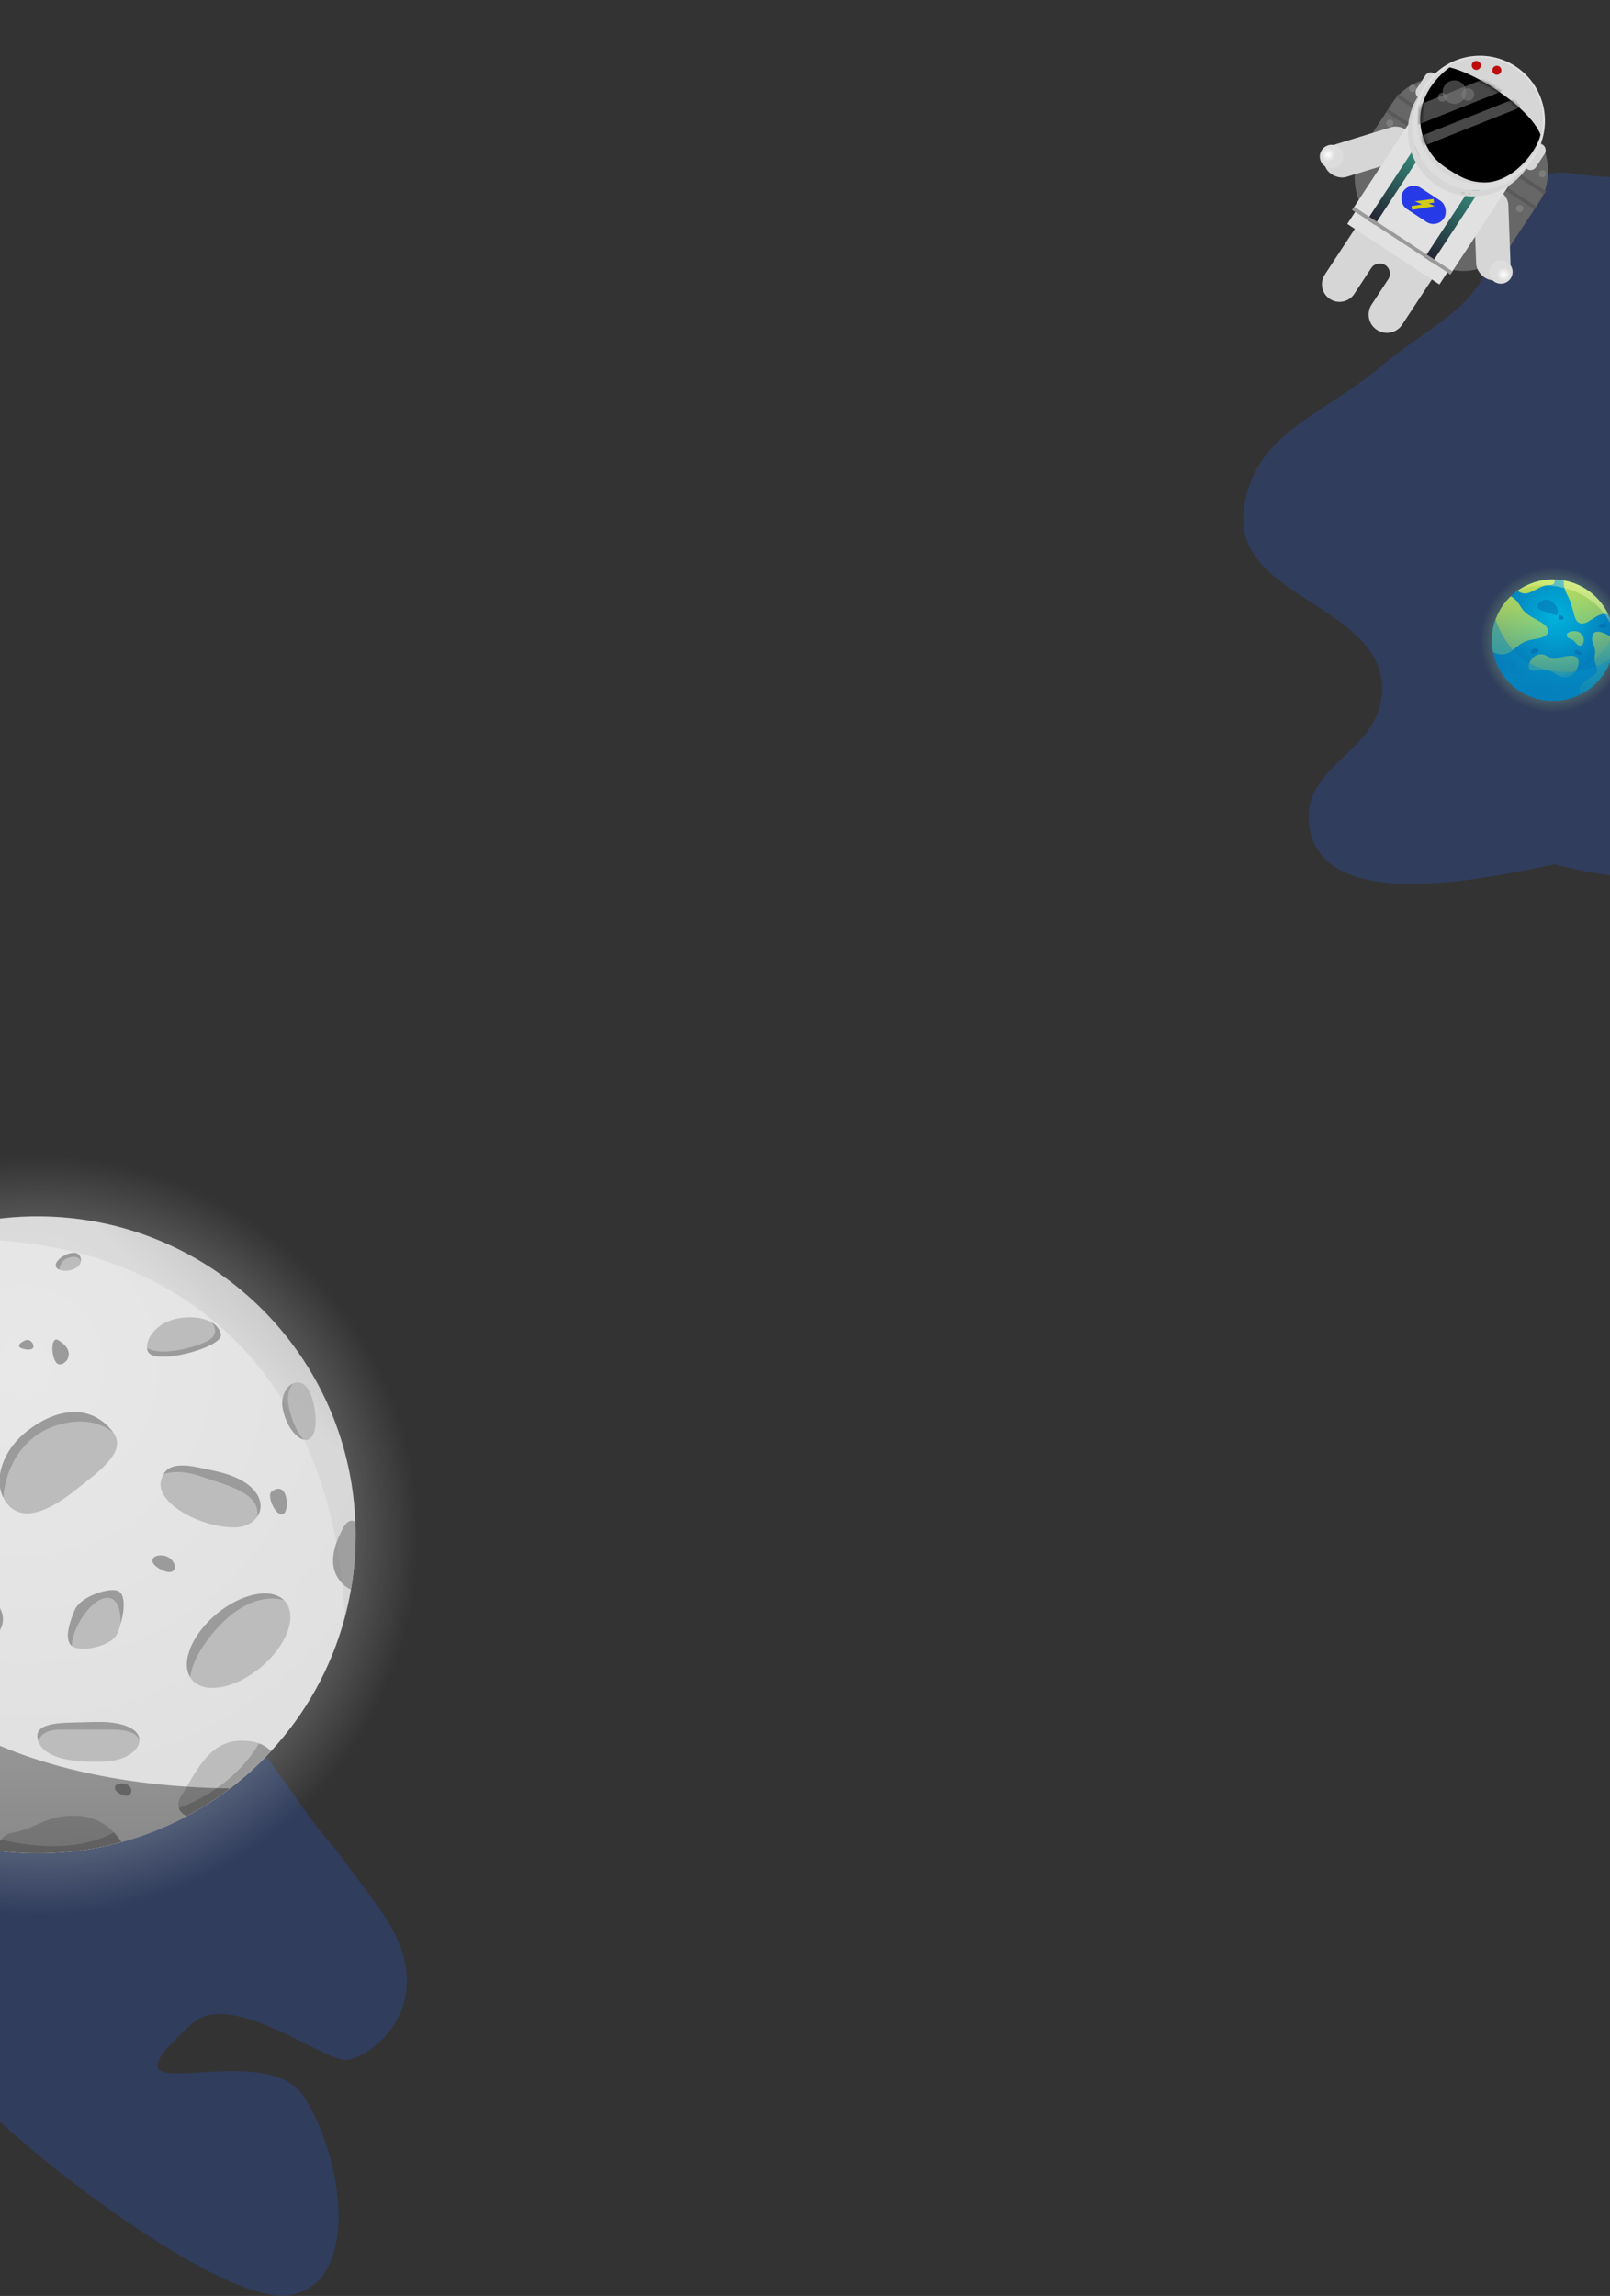 <svg width="430" height="613" viewBox="0 0 430 613" fill="none" xmlns="http://www.w3.org/2000/svg">
<rect x="0" y="0" width="430" height="613" fill="#333333" stroke="none"/>
<path d="M332.141 136.314C334.627 115.594 353.104 111.137 369.032 97.652C376.879 91.009 382.313 88.558 389.986 81.715C403.534 69.634 401.89 43.152 420.09 46.3C438.289 49.448 456.959 42.991 465.982 59.285C476.285 77.891 455.8 76.255 442.815 108.572C429.829 140.889 460.628 135.817 459.932 155.203C459.489 167.543 451.287 173.253 451.226 185.601C451.145 201.923 472.636 209.801 465.982 224.706C457.868 242.884 415.368 230.756 415.368 230.756C400.07 233.707 351.707 245.524 349.554 219.541C348.291 204.311 367.739 200.828 369.032 185.601C371.067 161.645 329.276 160.185 332.141 136.314Z" fill="#2667FF" fill-opacity="0.2"/>
<g clip-path="url(#clip0_5504_380)">
<path d="M412.634 148.563C395.143 150.211 385.728 170.915 397.314 185.052C402.669 191.61 411.61 194.853 420.422 192.598C425.144 191.388 429.226 188.703 432.134 185.21C444.833 170.036 432.871 146.644 412.634 148.563Z" fill="url(#paint0_radial_5504_380)"/>
<path d="M414.759 187.122C408.61 187.122 403.252 183.735 400.479 178.734C394.36 167.707 402.8 154.321 415.12 154.713C422.957 154.871 429.578 160.614 430.84 168.251C432.498 178.108 424.838 187.122 414.759 187.122Z" fill="url(#paint1_radial_5504_380)"/>
<g opacity="0.75">
<path d="M421.234 173.535C420.559 173.368 420.372 174.204 420.754 174.393C421.137 174.584 422.097 175.156 422.289 174.773C422.482 174.393 422.002 173.727 421.234 173.535Z" fill="#056DB1"/>
<path d="M427.945 166.482C427.291 166.631 426.508 166.959 427.178 167.437C427.85 167.914 428.902 167.722 429 167.151C429.095 166.576 429.193 166.196 427.945 166.482Z" fill="#056DB1"/>
<path d="M414.808 181.829C413.401 180.99 411.356 180.686 411.163 181.543C410.97 182.401 412.313 183.735 413.943 183.544C415.575 183.355 415.768 182.401 414.808 181.829Z" fill="#056DB1"/>
<path d="M419.395 186.456C418.126 186.83 416.793 187.055 415.414 187.107C415.729 185.122 417.628 185.748 418.643 186.022C418.94 186.104 419.187 186.265 419.395 186.456Z" fill="#056DB1"/>
<path d="M405.893 181.735C406.514 182.006 406.948 180.686 406.086 179.543C405.224 178.4 404.838 176.968 403.784 176.682C402.729 176.396 402.154 180.115 405.893 181.735Z" fill="#056DB1"/>
<path d="M401.672 177.062C401.332 177.123 401.192 177.825 401.959 177.919C402.727 178.017 402.727 176.874 401.672 177.062Z" fill="#056DB1"/>
<path d="M410.206 173.155C409.53 173.095 408.863 173.441 408.958 174.204C409.053 174.967 410.108 174.204 410.588 174.204C411.068 174.204 411.261 173.25 410.206 173.155Z" fill="#056DB1"/>
<path d="M416.822 164.29C416.241 164.016 416.149 165.245 416.629 165.433C417.109 165.625 418.451 165.05 416.822 164.29Z" fill="#056DB1"/>
</g>
<path d="M410.686 170.486C407.427 171.058 406.947 171.152 403.974 173.633C402.008 175.271 399.956 174.742 398.794 174.195C398.577 173.137 398.461 172.04 398.461 170.915C398.461 166.306 400.397 162.144 403.503 159.195C404.142 159.572 404.803 160.082 405.317 160.763C406.754 162.67 406.466 163.433 410.686 165.625C414.903 167.817 413.946 169.914 410.686 170.486Z" fill="url(#paint2_linear_5504_380)"/>
<path d="M429.49 163.971C426.481 163.345 424.429 166.728 422.381 166.482C419.983 166.196 420.656 162.67 418.641 158.952C417.632 157.091 417.561 155.802 417.742 154.981C422.949 155.936 427.285 159.353 429.49 163.971Z" fill="url(#paint3_linear_5504_380)"/>
<path d="M431.062 170.915C431.062 177.205 427.46 182.656 422.194 185.344C420.993 183.456 422.94 182.054 425.261 180.592C428.139 178.78 425.454 178.017 425.931 175.062C426.411 172.107 424.589 171.915 425.451 169.437C426.065 167.668 429.27 169.346 431.053 170.453C431.059 170.605 431.062 170.76 431.062 170.915Z" fill="url(#paint4_linear_5504_380)"/>
<path d="M415.768 175.825C414.025 176.363 413.083 174.299 410.878 174.776C408.673 175.253 406.851 179.16 409.823 179.066C412.795 178.971 413.563 178.588 415.768 180.115C417.972 181.641 420.562 180.592 421.33 178.208C422.094 175.825 421.614 174.013 415.768 175.825Z" fill="url(#paint5_linear_5504_380)"/>
<path d="M419.412 168.674C418.494 168.966 418.262 169.437 418.55 170.009C418.837 170.58 419.987 170.486 420.562 171.343C421.136 172.201 422.577 173.25 422.959 171.343C423.344 169.437 421.522 168.005 419.412 168.674Z" fill="url(#paint6_linear_5504_380)"/>
<path opacity="0.5" d="M416.055 163.716C415.884 164.986 414.712 163.716 412.795 163.336C410.878 162.955 410.11 161.809 410.973 161.046C411.835 160.283 412.985 159.712 414.138 160.377C415.287 161.046 416.244 162.287 416.055 163.716Z" fill="#056DB1"/>
<path d="M414.042 156.185C411.644 156.185 410.495 157.519 408.29 158.283C406.975 158.736 405.935 158.21 405.309 157.711C407.975 155.82 411.238 154.707 414.764 154.707C414.886 154.707 415.005 154.707 415.124 154.713C415.293 155.4 415.231 156.185 414.042 156.185Z" fill="url(#paint7_linear_5504_380)"/>
<path opacity="0.45" d="M430.284 175.873C428.954 179.993 426.009 183.395 422.193 185.344C421.303 185.797 420.367 186.171 419.395 186.459C418.126 186.833 416.793 187.058 415.414 187.11C415.197 187.119 414.98 187.122 414.759 187.122C408.61 187.122 403.253 183.735 400.479 178.734C399.702 177.336 399.128 175.809 398.794 174.195C398.577 173.137 398.461 172.04 398.461 170.915C398.461 168.957 398.81 167.081 399.449 165.345C401.293 170.82 405.512 177.886 415.105 179.196C416.976 179.452 418.725 179.485 420.358 179.345C424.364 178.996 427.66 177.603 430.284 175.873Z" fill="url(#paint8_linear_5504_380)"/>
<path opacity="0.45" d="M431.062 170.915C431.062 172.644 430.79 174.311 430.285 175.873C428.955 179.993 426.011 183.395 422.194 185.344C421.304 185.797 420.369 186.17 419.396 186.459C418.127 186.833 416.794 187.058 415.415 187.11C415.198 187.119 414.981 187.122 414.761 187.122C408.611 187.122 403.254 183.735 400.48 178.734C403.3 179.886 406.657 180.674 410.639 180.829C414.501 180.981 417.705 180.388 420.36 179.342C426.066 177.098 429.246 172.757 430.97 169.182C431.016 169.598 431.044 170.024 431.056 170.449C431.059 170.604 431.062 170.76 431.062 170.915Z" fill="url(#paint9_linear_5504_380)"/>
<path d="M430.843 168.26C430.843 168.26 428.522 159.809 417.85 157.027C411.453 155.358 407.013 156.863 404.484 158.334C412.56 151.779 424.911 154.382 429.492 163.971C430.556 166.193 430.767 167.95 430.843 168.26Z" fill="url(#paint10_linear_5504_380)"/>
</g>
<rect width="47.295" height="44.397" rx="15" transform="matrix(0.836 0.549 -0.549 0.836 380.035 15.028)" fill="#686767"/>
<rect width="47.295" height="0.965" transform="matrix(0.836 0.549 -0.549 0.836 373.414 25.111)" fill="#595959"/>
<rect width="47.295" height="0.965" transform="matrix(0.836 0.549 -0.549 0.836 370.762 29.144)" fill="#595959"/>
<ellipse cx="0.965" cy="0.965" rx="0.965" ry="0.965" transform="matrix(0.836 0.549 -0.549 0.836 377.008 22.276)" fill="#7D7D7D"/>
<ellipse cx="0.965" cy="0.965" rx="0.965" ry="0.965" transform="matrix(0.836 0.549 -0.549 0.836 411.699 45.062)" fill="#7D7D7D"/>
<ellipse cx="0.965" cy="0.965" rx="0.965" ry="0.965" transform="matrix(0.836 0.549 -0.549 0.836 370.914 31.552)" fill="#7D7D7D"/>
<ellipse cx="0.965" cy="0.965" rx="0.965" ry="0.965" transform="matrix(0.836 0.549 -0.549 0.836 405.602 54.339)" fill="#7D7D7D"/>
<rect width="9.169" height="24.611" rx="4.585" transform="matrix(0.999 -0.037 0.037 0.999 393.516 50.42)" fill="#D6D6D6"/>
<ellipse cx="3.137" cy="3.137" rx="3.137" ry="3.137" transform="matrix(0.999 -0.037 0.037 0.999 397.605 69.586)" fill="url(#paint11_radial_5504_380)"/>
<rect width="9.169" height="24.611" rx="4.585" transform="matrix(-0.294 -0.956 -0.956 0.294 378.719 41.356)" fill="#D6D6D6"/>
<ellipse cx="3.137" cy="3.137" rx="3.137" ry="3.137" transform="matrix(-0.294 -0.956 -0.956 0.294 359.559 43.876)" fill="url(#paint12_radial_5504_380)"/>
<path d="M385.072 70.591L364.5 57.079L353.835 73.313C352.409 75.485 353.013 78.402 355.185 79.829C357.357 81.255 360.274 80.651 361.701 78.479L366.238 71.573C367.062 70.319 368.745 69.971 369.998 70.794C371.251 71.617 371.599 73.3 370.776 74.553L366.338 81.309C364.857 83.564 365.484 86.594 367.74 88.075C369.995 89.557 373.025 88.93 374.506 86.674L385.072 70.591Z" fill="#D6D6D6"/>
<rect width="31.369" height="30.402" transform="matrix(0.836 0.549 -0.549 0.836 377.836 30.62)" fill="#E1E1E1"/>
<rect width="29.439" height="8.686" transform="matrix(0.836 0.549 -0.549 0.836 364.602 52.527)" fill="#E1E1E1"/>
<rect width="2.413" height="30.402" transform="matrix(0.836 0.549 -0.549 0.836 381.871 33.27)" fill="url(#paint13_linear_5504_380)"/>
<rect width="2.413" height="30.402" transform="matrix(0.836 0.549 -0.549 0.836 397.199 43.338)" fill="url(#paint14_linear_5504_380)"/>
<rect width="31.369" height="0.965" transform="matrix(0.836 0.549 -0.549 0.836 361.676 55.224)" fill="#9A9A9A"/>
<rect width="3.378" height="7.721" rx="1.689" transform="matrix(0.836 0.549 -0.549 0.836 410.68 37.76)" fill="#D6D6D6"/>
<rect width="3.378" height="7.721" rx="1.689" transform="matrix(0.836 0.549 -0.549 0.836 381.641 18.683)" fill="#D6D6D6"/>
<path d="M409.564 41.643C404.372 49.547 393.755 51.745 385.851 46.553C377.946 41.361 375.748 30.745 380.94 22.841C386.132 14.937 396.749 12.739 404.653 17.931C412.558 23.123 414.757 33.74 409.564 41.643Z" fill="#D6D6D6" stroke="#E1E1E1" stroke-width="0.5"/>
<path fill-rule="evenodd" clip-rule="evenodd" d="M409.484 42.174C404.043 49.539 393.727 51.448 385.979 46.359C378.229 41.268 375.885 31.037 380.491 23.118C380.3 23.376 380.115 23.642 379.936 23.914C374.668 31.933 376.899 42.705 384.919 47.972C392.938 53.24 403.71 51.01 408.978 42.991C409.155 42.721 409.324 42.449 409.484 42.174Z" fill="#DDDDDD"/>
<path fill-rule="evenodd" clip-rule="evenodd" d="M408.421 43.788C402.98 51.153 392.664 53.062 384.917 47.973C377.166 42.882 374.823 32.651 379.429 24.732C379.237 24.99 379.052 25.256 378.874 25.528C373.606 33.547 375.836 44.319 383.856 49.587C391.876 54.854 402.648 52.624 407.916 44.605C408.093 44.336 408.261 44.063 408.421 43.788Z" fill="#D6D6D6"/>
<path d="M411.437 35.946C408.848 29.338 395.601 20.059 387.154 17.975C380.828 22.769 377.491 29.968 380.393 37.495C382.005 41.675 384.239 43.705 388.081 46.009C390.923 47.713 392.818 48.584 396.13 48.698C403.906 48.968 410.464 40.504 411.437 35.946Z" fill="black"/>
<rect x="390.281" y="51.135" width="0.965" height="0.483" rx="0.241" transform="rotate(13.301 390.281 51.135)" fill="#C4C4C4"/>
<rect width="0.483" height="0.483" rx="0.241" transform="matrix(0.973 0.23 -0.23 0.973 392.426 51.388)" fill="#C4C4C4"/>
<mask id="mask0_5504_380" style="mask-type:alpha" maskUnits="userSpaceOnUse" x="379" y="17" width="33" height="32">
<path d="M411.433 35.947C408.844 29.339 395.597 20.059 387.15 17.975C380.824 22.77 377.487 29.968 380.389 37.496C382.001 41.675 384.235 43.706 388.077 46.01C390.919 47.714 392.814 48.584 396.126 48.699C403.902 48.968 410.46 40.504 411.433 35.947Z" fill="black"/>
</mask>
<g mask="url(#mask0_5504_380)">
<rect width="4.826" height="26.74" transform="matrix(0.37 0.929 -0.929 0.37 400.102 19.579)" fill="#484848"/>
<rect width="2.723" height="28.19" transform="matrix(0.37 0.929 -0.929 0.37 405.094 26.131)" fill="#484848"/>
</g>
<ellipse cx="3.137" cy="3.137" rx="3.137" ry="3.137" transform="matrix(0.836 0.549 -0.549 0.836 387.539 20.249)" fill="#828282" fill-opacity="0.5"/>
<ellipse cx="1.689" cy="1.689" rx="1.689" ry="1.689" transform="matrix(0.836 0.549 -0.549 0.836 391.574 22.898)" fill="#828282" fill-opacity="0.5"/>
<ellipse cx="1.206" cy="1.206" rx="1.206" ry="1.206" transform="matrix(0.836 0.549 -0.549 0.836 384.891 24.282)" fill="#828282" fill-opacity="0.5"/>
<ellipse cx="1.207" cy="1.206" rx="1.207" ry="1.206" transform="matrix(0.836 0.549 -0.549 0.836 393.934 15.789)" fill="#BC0D0D"/>
<ellipse cx="1.207" cy="1.206" rx="1.207" ry="1.206" transform="matrix(0.836 0.549 -0.549 0.836 399.434 17.09)" fill="#BC0D0D"/>
<rect width="13.03" height="6.756" rx="3.378" transform="matrix(0.836 0.549 -0.549 0.836 376.617 48.297)" fill="#273AE7"/>
<path d="M382.946 53.608L379.712 54.01L381.491 54.817L377.069 55.521" stroke="#D2CB15"/>
<path d="M77.792 478.217C63.381 457.724 30.358 412.904 -2.695 429.034C-35.748 445.164 -6.162 439.611 -5.104 458.782C-4.047 477.952 -2.328 482.315 -7.352 493.95C-17.192 516.736 -17.737 544.851 -8.644 557.412C0.448 569.972 58.255 615.585 77.161 612.808C96.067 610.032 92.233 577.243 81.259 559.924C70.286 542.604 22.028 566.526 51.38 540.224C61.56 531.101 86.151 550.008 92.233 550.008C98.315 550.008 119.667 535.128 101.488 509.815C82.023 482.712 92.203 498.71 77.792 478.217Z" fill="#2767FF" fill-opacity="0.2"/>
<g clip-path="url(#clip1_5504_380)">
<path d="M-0.478 300.545C-85.702 308.633 -131.562 410.153 -75.119 479.489C-49.044 511.654 -5.48 527.568 37.468 516.492C60.482 510.552 80.36 497.402 94.526 480.273C156.401 405.838 98.129 291.131 -0.478 300.545Z" fill="url(#paint15_radial_5504_380)"/>
<path d="M94.975 409.798C94.975 414.766 94.546 419.642 93.725 424.367C93.277 426.908 92.736 429.411 92.082 431.876C88.461 445.4 81.593 457.578 72.372 467.553C69.031 471.177 65.373 474.502 61.435 477.49C57.814 480.255 53.95 482.739 49.9 484.906C44.412 487.838 38.57 490.173 32.448 491.854C25.299 493.816 17.777 494.843 10.013 494.843C6.448 494.843 2.939 494.619 -0.496 494.189C-29.277 490.64 -53.616 472.671 -66.047 447.735C-70.9 438.022 -73.942 427.263 -74.745 415.887C-74.894 413.87 -74.969 411.834 -74.969 409.798C-74.969 396.965 -72.132 384.805 -67.055 373.897C-62.519 364.147 -56.173 355.405 -48.483 348.101C-41.372 341.34 -33.085 335.792 -23.957 331.813C-13.561 327.274 -2.064 324.753 9.994 324.753C46.633 324.753 77.86 347.952 89.787 380.491C92.754 388.597 94.528 397.264 94.901 406.324C94.957 407.463 94.975 408.621 94.975 409.798Z" fill="url(#paint16_radial_5504_380)"/>
<path d="M0.682 433.277C0.57 433.968 0.327 434.622 -0.028 435.22C-2.734 440.076 -12.16 442.467 -22.668 440.655C-31.814 439.068 -39.112 434.734 -41.464 430.027C-42.154 428.645 -42.416 427.244 -42.173 425.843C-41.109 419.716 -30.825 418.241 -18.991 420.314C-7.158 422.35 1.746 427.151 0.682 433.277Z" fill="#BCBCBC"/>
<path d="M69.649 445.157C62.762 450.91 54.512 452.386 51.245 448.445C51.077 448.239 50.928 448.034 50.797 447.81C48.296 443.719 51.283 436.378 57.816 430.943C64.46 425.395 72.355 423.826 75.846 427.244C75.976 427.375 76.107 427.506 76.219 427.636C79.485 431.578 76.555 439.423 69.649 445.157Z" fill="#BCBCBC"/>
<path d="M19.962 397.993C13 403.503 5.926 406.548 1.875 401.43C1.483 400.944 1.166 400.421 0.886 399.861C-1.69 394.668 0.849 387.14 7.158 382.153C14.12 376.643 23.62 374.046 30.097 382.247C30.134 382.303 30.19 382.359 30.209 382.415C34.017 387.477 26.868 392.539 19.962 397.993Z" fill="#BCBCBC"/>
<path d="M37.247 464.62C37.265 467.273 33.663 470.075 27.989 470.318C17.611 470.766 11.694 468.767 10.294 465.069C10.145 464.676 10.052 464.266 9.996 463.817C9.492 459.316 18.992 460.081 23.994 459.82C33.383 459.316 37.228 461.893 37.247 464.62Z" fill="#BCBCBC"/>
<path d="M68.696 404.941C67.557 406.641 65.355 407.799 62.499 407.799C53.502 407.799 41.501 401.299 43.013 395.284C43.181 394.593 43.442 393.996 43.741 393.51C46.055 389.774 51.897 391.586 57.515 392.782C68.752 395.172 71.159 401.299 68.696 404.941Z" fill="#BCBCBC"/>
<path d="M39.485 360.766C39.373 360.504 39.317 360.205 39.279 359.888C39.055 357.329 41.575 353.593 46.484 352.248C49.676 351.37 53.987 351.482 56.656 353.126C57.832 353.854 58.672 354.863 58.989 356.245C59.736 359.682 41.071 364.744 39.485 360.766Z" fill="#BCBCBC"/>
<path d="M82.472 384.282C82.08 384.469 81.613 384.507 81.109 384.376C79.019 383.834 76.294 380.621 75.472 375.783C75.006 372.944 76.424 370.217 78.272 369.358C80.325 368.387 82.92 369.732 83.965 375.783C84.581 379.22 84.488 383.274 82.472 384.282Z" fill="#BCBCBC"/>
<path d="M72.376 467.553C65.936 474.52 58.34 480.404 49.903 484.887C48.951 484.42 48.093 483.729 47.757 482.739C47.458 481.861 47.589 480.74 48.503 479.321C51.994 473.81 55.503 465.311 63.491 464.807C65.824 464.658 67.672 464.938 69.147 465.461C70.565 465.984 71.611 466.731 72.376 467.553Z" fill="#BCBCBC"/>
<path d="M32.432 491.836C25.283 493.797 17.761 494.824 9.997 494.824C6.432 494.824 2.923 494.6 -0.512 494.17C-0.512 493.162 -0.325 492.078 0.291 491.163C0.888 490.285 1.877 489.575 3.501 489.314C9.493 488.305 12.498 484.308 20.99 484.812C25.395 485.074 28.475 487.222 30.397 489.221C31.349 490.229 32.003 491.163 32.432 491.836Z" fill="#BCBCBC"/>
<path d="M21.569 336.875C21.14 339.005 17.538 339.771 15.802 338.967C15.428 338.799 15.148 338.556 14.999 338.258C13.991 336.259 20.58 332.523 21.494 335.755C21.606 336.166 21.625 336.539 21.569 336.875Z" fill="#BCBCBC"/>
<path d="M-4.493 449.304C-6.733 448.183 -8.487 447.305 -7.983 451.807C-7.479 456.308 -3.989 457.317 -0.984 457.317C2.002 457.317 -2.496 450.312 -4.493 449.304Z" fill="#9B9B9B"/>
<path d="M94.972 409.798C94.972 414.766 94.543 419.642 93.722 424.367C92.994 424.087 92.247 423.583 91.463 422.798C86.461 417.792 90.25 410.694 91.463 408.285C92.807 405.595 94.151 405.838 94.898 406.305C94.954 407.463 94.972 408.621 94.972 409.798Z" fill="#9B9B9B"/>
<path d="M43.495 415.289C40.602 414.935 38.997 417.288 43.495 419.287C47.993 421.304 47.489 415.794 43.495 415.289Z" fill="#9B9B9B"/>
<path d="M7.005 357.777C5.512 358.281 3.515 359.776 7.005 360.28C10.495 360.766 8.498 357.273 7.005 357.777Z" fill="#9B9B9B"/>
<path d="M15.499 357.777C13.67 356.712 13.502 361.774 14.995 363.773C16.488 365.772 21.49 361.27 15.499 357.777Z" fill="#9B9B9B"/>
<path d="M31.495 476.332C30.412 476.575 30.001 478.331 32.988 479.339C35.993 480.329 35.993 475.323 31.495 476.332Z" fill="#9B9B9B"/>
<path d="M-9.492 411.292C-12.031 411.423 -6.487 414.785 -4.994 415.289C-3.501 415.794 0.997 410.788 -9.492 411.292Z" fill="#9B9B9B"/>
<path d="M72.484 398.292C71.234 399.263 73.492 404.792 75.49 404.288C77.487 403.783 76.983 394.78 72.484 398.292Z" fill="#9B9B9B"/>
<path d="M32.28 433.352C32.056 434.211 31.776 435.052 31.496 435.799C30.04 439.703 21.436 441.235 19.159 439.441C19.102 439.404 19.047 439.348 18.991 439.292C16.993 437.293 18.934 432.269 19.998 429.784C21.492 426.291 28.995 423.788 31.496 424.778C33.512 425.619 33.251 429.71 32.28 433.352Z" fill="#BCBCBC"/>
<path d="M0.682 433.277C0.57 433.968 0.327 434.622 -0.028 435.22C-0.233 434.361 -2.081 427.617 -10.499 424.797C-19.234 421.883 -30.993 419.287 -37.992 424.797C-40.232 426.553 -41.184 428.365 -41.464 430.008C-42.154 428.626 -42.416 427.225 -42.173 425.824C-41.109 419.698 -30.825 418.222 -18.991 420.295C-7.158 422.35 1.746 427.15 0.682 433.277Z" fill="#9B9B9B"/>
<path d="M14.493 380.771C5.198 383.984 1.278 393.099 0.886 399.861C-1.69 394.668 0.849 387.14 7.158 382.153C14.12 376.643 23.62 374.046 30.097 382.247C30.134 382.303 30.19 382.359 30.209 382.415C27.409 380.248 22.314 378.081 14.493 380.771Z" fill="#9B9B9B"/>
<path d="M32.281 433.352C32.187 429.728 31.291 425.638 27.503 426.796C23.62 427.991 19.215 435.033 19.178 439.441C19.122 439.404 19.066 439.348 19.01 439.292C17.013 437.293 18.954 432.269 20.018 429.784C21.511 426.291 29.015 423.788 31.516 424.778C33.513 425.619 33.251 429.71 32.281 433.352Z" fill="#9B9B9B"/>
<path d="M68.696 404.941C69.835 398.348 59.27 396.218 53.988 394.294C48.762 392.389 45.178 393.062 43.723 393.51C46.037 389.774 51.879 391.586 57.497 392.782C68.752 395.172 71.16 401.299 68.696 404.941Z" fill="#9B9B9B"/>
<path d="M39.487 360.766C39.375 360.504 39.319 360.205 39.281 359.888C42.436 361.98 50.517 360.28 54.978 358.263C58.17 356.806 57.648 354.676 56.658 353.145C57.834 353.873 58.674 354.882 58.991 356.264C59.738 359.682 41.073 364.744 39.487 360.766Z" fill="#9B9B9B"/>
<path d="M21.569 336.875C21.401 336.016 20.729 335.194 18.508 335.755C16.698 336.203 16.007 337.585 15.802 338.967C15.428 338.799 15.148 338.556 14.999 338.258C13.991 336.259 20.58 332.523 21.494 335.755C21.606 336.166 21.625 336.539 21.569 336.875Z" fill="#9B9B9B"/>
<path d="M37.247 464.62C36.444 462.622 34.018 461.8 29.986 461.8H15.987C10.63 461.8 10.294 464.901 10.294 465.05C10.145 464.658 10.052 464.247 9.996 463.799C9.492 459.297 18.992 460.063 23.994 459.801C33.383 459.316 37.228 461.893 37.247 464.62Z" fill="#9B9B9B"/>
<path d="M30.397 489.239C31.349 490.211 32.003 491.163 32.432 491.836C25.283 493.797 17.761 494.824 9.997 494.824C6.432 494.824 2.923 494.6 -0.512 494.17C-0.512 493.162 -0.325 492.078 0.291 491.163C16.903 495.086 26.478 491.443 30.397 489.239Z" fill="#9B9B9B"/>
<path d="M72.373 467.553C65.934 474.52 58.337 480.404 49.9 484.887C48.949 484.42 48.09 483.729 47.754 482.739C61.697 477.509 67.725 468.039 69.144 465.48C70.562 465.984 71.608 466.731 72.373 467.553Z" fill="#9B9B9B"/>
<path d="M75.846 427.244C74.726 426.852 66.756 424.629 57.479 435.295C52.794 440.693 51.171 444.877 50.797 447.809C48.296 443.719 51.283 436.378 57.816 430.942C64.46 425.413 72.355 423.826 75.846 427.244Z" fill="#9B9B9B"/>
<path d="M81.109 384.357C79.019 383.816 76.294 380.603 75.472 375.765C75.006 372.926 76.424 370.199 78.272 369.339C77.47 370.404 76.723 372.029 76.966 374.271C77.395 377.894 78.757 381.518 81.109 384.357Z" fill="#9B9B9B"/>
<path opacity="0.45" d="M61.435 477.49C57.814 480.255 53.95 482.739 49.9 484.906C44.412 487.838 38.57 490.173 32.448 491.854C25.299 493.816 17.777 494.843 10.013 494.843C6.448 494.843 2.939 494.619 -0.496 494.189C-29.277 490.64 -53.616 472.671 -66.047 447.735C-70.9 438.022 -73.942 427.263 -74.745 415.887C-74.894 413.87 -74.969 411.834 -74.969 409.798C-74.969 396.965 -72.132 384.805 -67.055 373.897C-62.519 364.147 -56.173 355.405 -48.483 348.101C-72.188 461.24 14.996 476.911 61.435 477.49Z" fill="url(#paint17_linear_5504_380)"/>
<path d="M94.976 409.798C94.976 414.766 94.547 419.642 93.725 424.367C93.277 426.908 92.736 429.411 92.083 431.876C89.134 363.474 42.845 324.585 -23.957 331.813C-13.561 327.274 -2.063 324.753 9.994 324.753C46.634 324.753 77.86 347.952 89.787 380.491C92.755 388.597 94.528 397.264 94.901 406.324C94.957 407.463 94.976 408.621 94.976 409.798Z" fill="url(#paint18_linear_5504_380)"/>
</g>
<defs>
<radialGradient id="paint0_radial_5504_380" cx="0" cy="0" r="1" gradientUnits="userSpaceOnUse" gradientTransform="translate(414.784 170.883) scale(19.478 19.366)">
<stop stop-color="#90DD6F"/>
<stop offset="1" stop-color="#B8FFA9" stop-opacity="0"/>
</radialGradient>
<radialGradient id="paint1_radial_5504_380" cx="0" cy="0" r="1" gradientUnits="userSpaceOnUse" gradientTransform="translate(415.568 164.572) scale(19.783 19.669)">
<stop stop-color="#00B3DC"/>
<stop offset="1" stop-color="#056DB0"/>
</radialGradient>
<linearGradient id="paint2_linear_5504_380" x1="404.049" y1="145.928" x2="407.746" y2="192.546" gradientUnits="userSpaceOnUse">
<stop stop-color="#F2F236"/>
<stop offset="1" stop-color="#F2F236" stop-opacity="0"/>
</linearGradient>
<linearGradient id="paint3_linear_5504_380" x1="422.339" y1="144.477" x2="426.035" y2="191.096" gradientUnits="userSpaceOnUse">
<stop stop-color="#F2F236"/>
<stop offset="1" stop-color="#F2F236" stop-opacity="0"/>
</linearGradient>
<linearGradient id="paint4_linear_5504_380" x1="423.794" y1="144.362" x2="427.491" y2="190.98" gradientUnits="userSpaceOnUse">
<stop stop-color="#F2F236"/>
<stop offset="1" stop-color="#F2F236" stop-opacity="0"/>
</linearGradient>
<linearGradient id="paint5_linear_5504_380" x1="412.371" y1="145.268" x2="416.067" y2="191.886" gradientUnits="userSpaceOnUse">
<stop stop-color="#F2F236"/>
<stop offset="1" stop-color="#F2F236" stop-opacity="0"/>
</linearGradient>
<linearGradient id="paint6_linear_5504_380" x1="418.684" y1="144.767" x2="422.381" y2="191.386" gradientUnits="userSpaceOnUse">
<stop stop-color="#F2F236"/>
<stop offset="1" stop-color="#F2F236" stop-opacity="0"/>
</linearGradient>
<linearGradient id="paint7_linear_5504_380" x1="409.373" y1="145.506" x2="413.07" y2="192.124" gradientUnits="userSpaceOnUse">
<stop stop-color="#F2F236"/>
<stop offset="1" stop-color="#F2F236" stop-opacity="0"/>
</linearGradient>
<linearGradient id="paint8_linear_5504_380" x1="412.282" y1="191.896" x2="414.699" y2="169.73" gradientUnits="userSpaceOnUse">
<stop stop-color="#00ACD8"/>
<stop offset="1" stop-color="#0983BD"/>
</linearGradient>
<linearGradient id="paint9_linear_5504_380" x1="413.927" y1="190.943" x2="416.628" y2="167.775" gradientUnits="userSpaceOnUse">
<stop stop-color="#056EB1"/>
<stop offset="1" stop-color="#00A9D7" stop-opacity="0.3"/>
</linearGradient>
<linearGradient id="paint10_linear_5504_380" x1="426.597" y1="145.781" x2="416.432" y2="165.944" gradientUnits="userSpaceOnUse">
<stop stop-color="#E2FFB5"/>
<stop offset="1" stop-color="#FFFFB3" stop-opacity="0"/>
</linearGradient>
<radialGradient id="paint11_radial_5504_380" cx="0" cy="0" r="1" gradientUnits="userSpaceOnUse" gradientTransform="translate(3.861 3.861) rotate(-156.802) scale(1.838 1.838)">
<stop stop-color="white"/>
<stop offset="1" stop-color="#DDDDDD"/>
</radialGradient>
<radialGradient id="paint12_radial_5504_380" cx="0" cy="0" r="1" gradientUnits="userSpaceOnUse" gradientTransform="translate(3.861 3.861) rotate(-156.802) scale(1.838 1.838)">
<stop stop-color="white"/>
<stop offset="1" stop-color="#DDDDDD"/>
</radialGradient>
<linearGradient id="paint13_linear_5504_380" x1="1.207" y1="0" x2="1.207" y2="30.402" gradientUnits="userSpaceOnUse">
<stop stop-color="#3BB094"/>
<stop offset="1" stop-color="#232030"/>
</linearGradient>
<linearGradient id="paint14_linear_5504_380" x1="1.207" y1="0" x2="1.207" y2="30.402" gradientUnits="userSpaceOnUse">
<stop stop-color="#3BB094"/>
<stop offset="1" stop-color="#232030"/>
</linearGradient>
<radialGradient id="paint15_radial_5504_380" cx="0" cy="0" r="1" gradientUnits="userSpaceOnUse" gradientTransform="translate(10.002 409.994) scale(101.784 101.861)">
<stop stop-color="#F8F8F8"/>
<stop offset="1" stop-color="white" stop-opacity="0"/>
</radialGradient>
<radialGradient id="paint16_radial_5504_380" cx="0" cy="0" r="1" gradientUnits="userSpaceOnUse" gradientTransform="translate(6.25 364.774) scale(129.76 129.857)">
<stop stop-color="#E8E8E8"/>
<stop offset="1" stop-color="#DFDFDF"/>
</radialGradient>
<linearGradient id="paint17_linear_5504_380" x1="-6.421" y1="532.799" x2="-7.251" y2="322.041" gradientUnits="userSpaceOnUse">
<stop/>
<stop offset="1" stop-opacity="0.2"/>
</linearGradient>
<linearGradient id="paint18_linear_5504_380" x1="85.586" y1="324.715" x2="33.843" y2="382.002" gradientUnits="userSpaceOnUse">
<stop stop-color="#B7B7B7"/>
<stop offset="0.557" stop-color="#AEAEAE" stop-opacity="0.2"/>
</linearGradient>
<clipPath id="clip0_5504_380">
<rect width="45.155" height="44.86" fill="white" transform="translate(392.207 148.452)"/>
</clipPath>
<clipPath id="clip1_5504_380">
<rect width="220" height="220" fill="white" transform="translate(-100 300)"/>
</clipPath>
</defs>
</svg>
